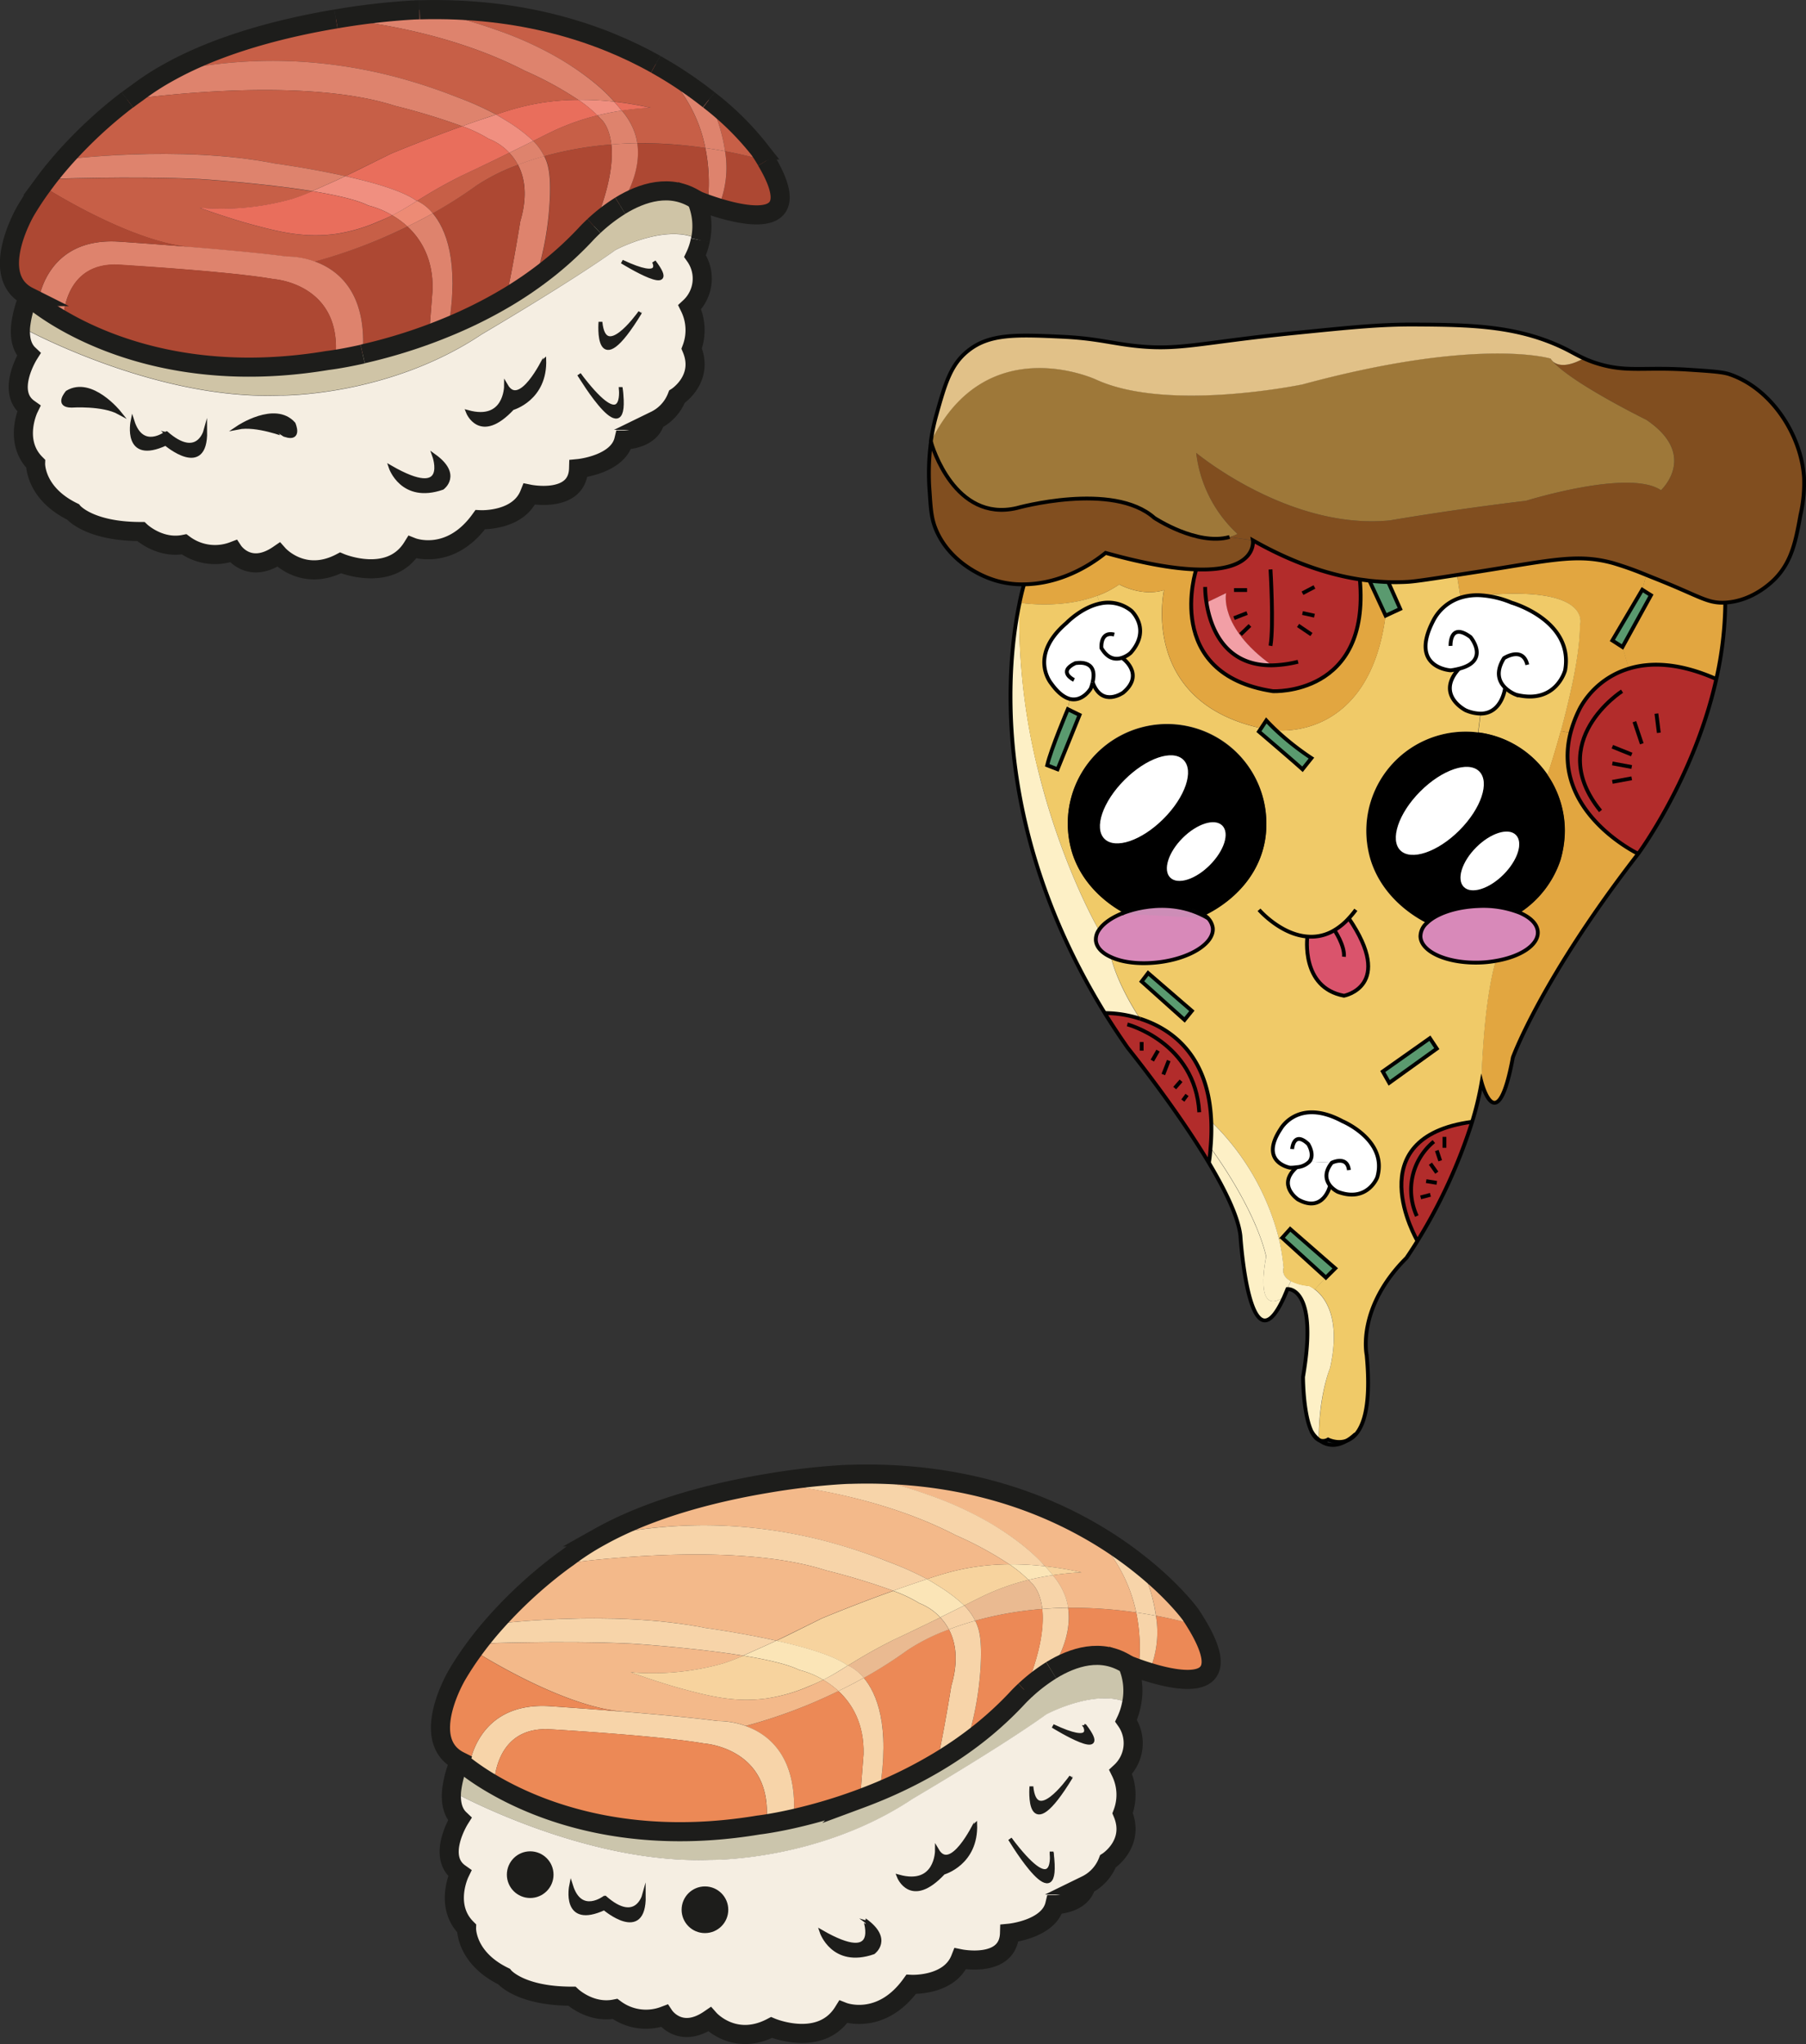 <svg id="Livello_1" data-name="Livello 1" xmlns="http://www.w3.org/2000/svg" viewBox="0 0 472.93 535.18"><rect x="0" y="0" width="472.93" height="535.18" fill="#333333" stroke="none"/><defs><style>.cls-1{fill:#ad4833;}.cls-2{fill:#c75f47;}.cls-3{fill:#de836d;}.cls-4{fill:#cfc4a6;}.cls-5{fill:#f5eee2;}.cls-6{fill:#1d1d1b;}.cls-7{fill:#e96e5c;}.cls-8{fill:#f08f80;}.cls-9{fill:#ed8b75;}.cls-10,.cls-11,.cls-31{fill:none;}.cls-10,.cls-11{stroke:#1d1d1b;}.cls-10,.cls-11,.cls-31,.cls-32{stroke-miterlimit:10;}.cls-10{stroke-width:5px;}.cls-12{fill:#ec8956;}.cls-13{fill:#f3b98a;}.cls-14{fill:#f7d4a9;}.cls-15{fill:#cbc5ac;}.cls-16{fill:#f7d39e;}.cls-17{fill:#fbe5b7;}.cls-18{fill:#eaba91;}.cls-19{fill:#814e1f;}.cls-20{fill:#e2a640;}.cls-21{fill:#b22c2b;}.cls-22{fill:#9e7839;}.cls-23{fill:#5a9a6f;}.cls-24{fill:#e1c188;}.cls-25{fill:#f0ca68;}.cls-26{fill:#fff;}.cls-27{fill:#d889b9;}.cls-28{fill:#da546c;}.cls-29{fill:#fdf0c6;}.cls-30{fill:#f29fa6;}.cls-31,.cls-32{stroke:#000101;}.cls-32{fill:#cd8db7;}</style></defs><path class="cls-1" d="M242,111.58c10.42,17.46-4,15-12.66,12.3a26,26,0,0,0,1.84-14.79c3.47.65,7.08,1.47,10.81,2.49Z" transform="translate(-41.3 -69.5)"/><path class="cls-2" d="M240.2,108.76c.66,1,1.26,1.94,1.78,2.82-3.73-1-7.34-1.84-10.81-2.49a44.29,44.29,0,0,0-4.25-13.44A75.08,75.08,0,0,1,240.2,108.76Z" transform="translate(-41.3 -69.5)"/><path class="cls-3" d="M231.17,109.09a26,26,0,0,1-1.84,14.79c-1-.31-2-.63-2.76-.91a45.69,45.69,0,0,0-.56-14.72C227.7,108.48,229.42,108.77,231.17,109.09Z" transform="translate(-41.3 -69.5)"/><path class="cls-3" d="M226.92,95.65a44.29,44.29,0,0,1,4.25,13.44c-1.75-.32-3.47-.61-5.16-.84a38,38,0,0,0-13-21.92,103.85,103.85,0,0,1,13.9,9.3A0,0,0,0,0,226.92,95.65Z" transform="translate(-41.3 -69.5)"/><path class="cls-1" d="M226,108.25a45.69,45.69,0,0,1,.56,14.72c-1.73-.61-2.85-1.08-2.85-1.08-6.86-4.48-14.32-2-20,1.47,1.43-2.19,5.52-9,4.44-16.33A113.13,113.13,0,0,1,226,108.25Z" transform="translate(-41.3 -69.5)"/><path class="cls-4" d="M223.72,121.89a17.07,17.07,0,0,1,1,10.52h0c-8.38-4.88-22.2,2.51-22.2,2.51C190.91,143.24,167.44,157,167.44,157c-24.65,16.46-52.87,16-52.87,16-33.26,1.28-67.87-18-67.87-18h0a26.9,26.9,0,0,1,2.13-7.89s.81.75,2.42,2a67.87,67.87,0,0,0,6.6,4.31c11.88,6.85,35.33,16.14,69.28,10.48,0,0,.7-.08,2-.28,1.58-.25,4-.69,7.18-1.39h0a137.46,137.46,0,0,0,17.4-5.17c1.65-.61,3.35-1.28,5.08-2a118.56,118.56,0,0,0,15.06-7.57c2.61-1.55,5.21-3.25,7.76-5.11a90.89,90.89,0,0,0,13-11.44s.81-.91,2.21-2.22h0a44,44,0,0,1,6.9-5.31,0,0,0,0,1,0,0C209.4,119.88,216.86,117.41,223.72,121.89Z" transform="translate(-41.3 -69.5)"/><path class="cls-5" d="M173.81,170.46c0,.33-.09,9.65-10,6.92,0,0,3.17,8.13,11.69-1,0,0,8.72-2.4,8.33-12.79C183.81,163.6,177.49,176.78,173.81,170.46ZM204.17,138c.63.39,15.74,9.69,8.37,0C212.54,138,215.35,143.26,204.17,138Zm4.76,13.31c-.77,1.07-9.39,12.94-10.39,2.53C198.54,153.8,197.09,170.72,208.93,151.27Zm-16,16.24c.56.93,13.21,21.81,10.93,3.76C204,173.44,204.21,182.45,192.94,167.51Zm30.38-30.94a10.22,10.22,0,0,1-1.4,13.4,13.61,13.61,0,0,1,.51,10.82c3.35,8-3.86,12.62-3.86,12.62a11.46,11.46,0,0,1-5.67,6.18c-1.29,5.15-8.24,5.15-8.24,5.15-1.55,6.44-11.85,7.47-11.85,7.47-.26,9.28-12.88,6.7-12.88,6.7-2.83,7.21-12.88,6.7-12.88,6.7-8,11.07-17.77,7.21-17.77,7.21-5.93,9.53-18.81,4.09-18.81,4.09-9.79,5.11-16.23-2.14-16.23-2.14-7.72,5.29-11.84-.92-11.84-.92a13.53,13.53,0,0,1-12.88-1.8c-6.44,1.29-11.34-3.35-11.34-3.35-13.65,0-17.77-5.15-17.77-5.15-10-4.9-9.79-12.62-9.79-12.62-5.92-5.93-1.8-14.43-1.8-14.43-6.18-4.38,0-14.17,0-14.17-2-1.84-2.35-4.62-2.13-7.3h0s34.61,19.28,67.87,18c0,0,28.22.46,52.87-16,0,0,23.47-13.79,35.05-22.11,0,0,13.82-7.39,22.2-2.51A17.64,17.64,0,0,1,223.32,136.57Zm-66.16,60.67s4.74-3.42-2.16-8.39c0,0,4.32,12.06-11.42,3C143.58,191.85,146.59,200.91,157.16,197.24Zm-41.09-13.8c4,1.26,2.12-3,2.12-3-4.89-5.49-14.56,1-14.56,1C108.48,180.48,116.07,183.44,116.07,183.44Zm-31.36,2.23s10.5,9,10.36-3.22c0,0-2.1,7.56-10.22.42,0,0-6.31,4.9-8.83-3.08C76,179.79,73.78,190.71,84.71,185.67Zm-24.66-9.95s8.13-.56,12.47,1.82c0,0-7.28-9.1-13.59-5.32C58.93,172.22,55.85,175.72,60.05,175.72Z" transform="translate(-41.3 -69.5)"/><path class="cls-6" d="M212.54,138c7.37,9.7-7.74.4-8.37,0C215.35,143.26,212.54,138,212.54,138Z" transform="translate(-41.3 -69.5)"/><path class="cls-2" d="M213,86.33a38,38,0,0,1,13,21.92A113.13,113.13,0,0,0,208.18,107a15.54,15.54,0,0,0-.64-2.7,17.84,17.84,0,0,0-3.41-5.86c2.34-.35,4.86-.61,7.57-.75a94.08,94.08,0,0,0-9.6-1.6l-.43-.48c-.95-1.07-4.83-5.31-13.14-10.32a91.82,91.82,0,0,0-17.38-8,116.27,116.27,0,0,0-20-5.22c26.89-.81,47.33,6.16,61.8,14.24Z" transform="translate(-41.3 -69.5)"/><path class="cls-3" d="M208.18,107c1.08,7.33-3,14.14-4.44,16.33a0,0,0,0,0,0,0,44,44,0,0,0-6.9,5.31c4.3-10.27,5-17,4.55-21.35Q204.64,107.07,208.18,107Z" transform="translate(-41.3 -69.5)"/><path class="cls-3" d="M207.54,104.33a15.54,15.54,0,0,1,.64,2.7q-3.54,0-6.8.3c-.58-5.18-2.9-6.86-2.9-6.86-.22-.25-.46-.51-.71-.75,1.95-.48,4.07-.91,6.36-1.25A17.84,17.84,0,0,1,207.54,104.33Z" transform="translate(-41.3 -69.5)"/><path class="cls-7" d="M211.7,97.72c-2.71.14-5.23.4-7.57.75-.61-.75-1.29-1.52-2-2.35A94.08,94.08,0,0,1,211.7,97.72Z" transform="translate(-41.3 -69.5)"/><path class="cls-6" d="M203.87,171.27c2.28,18-10.37-2.83-10.93-3.76C204.21,182.45,204,173.44,203.87,171.27Z" transform="translate(-41.3 -69.5)"/><path class="cls-8" d="M202.1,96.12c.74.83,1.42,1.6,2,2.35-2.29.34-4.41.77-6.36,1.25a32.82,32.82,0,0,0-5-4.08A74.66,74.66,0,0,1,202.1,96.12Z" transform="translate(-41.3 -69.5)"/><path class="cls-3" d="M201.67,95.64l.43.48a74.66,74.66,0,0,0-9.36-.48A91.69,91.69,0,0,0,178.68,88C156,76.26,129.89,74.5,129.28,74.46a183.82,183.82,0,0,1,19.22-2.28c.9-.05,1.78-.08,2.66-.11h0a116.27,116.27,0,0,1,20,5.22,91.82,91.82,0,0,1,17.38,8C196.84,90.33,200.72,94.57,201.67,95.64Z" transform="translate(-41.3 -69.5)"/><path class="cls-1" d="M201.38,107.33c.48,4.32-.25,11.08-4.55,21.35h0c-1.4,1.31-2.21,2.22-2.21,2.22a90.89,90.89,0,0,1-13,11.44,81.3,81.3,0,0,0,3.69-20.49c.33-6.84-.45-9.39-1.32-11.2,0-.08-.08-.17-.13-.25A91.53,91.53,0,0,1,201.38,107.33Z" transform="translate(-41.3 -69.5)"/><path class="cls-6" d="M198.54,153.8c1,10.41,9.62-1.46,10.39-2.53C197.09,170.72,198.54,153.8,198.54,153.8Z" transform="translate(-41.3 -69.5)"/><path class="cls-2" d="M198.48,100.47s2.32,1.68,2.9,6.86a91.53,91.53,0,0,0-17.57,3.08,14.85,14.85,0,0,0-2.87-4c3.3-1.66,4.83-2.45,6.7-3.27a62.16,62.16,0,0,1,10.13-3.42C198,100,198.26,100.22,198.48,100.47Z" transform="translate(-41.3 -69.5)"/><path class="cls-7" d="M197.77,99.72a62.16,62.16,0,0,0-10.13,3.42c-1.87.82-3.4,1.61-6.7,3.27a41.14,41.14,0,0,0-7.13-5.35c-.9-.58-1.76-1.09-2.61-1.57,2-.67,4-1.3,5.75-1.77a61.27,61.27,0,0,1,15.79-2.08A32.82,32.82,0,0,1,197.77,99.72Z" transform="translate(-41.3 -69.5)"/><path class="cls-2" d="M178.68,88a91.69,91.69,0,0,1,14.06,7.64A61.27,61.27,0,0,0,177,97.72c-1.73.47-3.73,1.1-5.75,1.77A81,81,0,0,0,161.14,95a143,143,0,0,0-13.6-4.63,128,128,0,0,0-28.8-4.79,125.66,125.66,0,0,0-33.29,2.85c13.85-7.7,30.93-11.81,43.82-14h0C129.89,74.5,156,76.26,178.68,88Z" transform="translate(-41.3 -69.5)"/><path class="cls-3" d="M183.94,110.66c.87,1.81,1.65,4.36,1.32,11.2a81.3,81.3,0,0,1-3.69,20.49c-2.55,1.86-5.15,3.56-7.76,5.11,1.62-6.76,3.73-20,3.73-20,2-6.73,1.14-11.51-.61-14.83,2-.77,4.32-1.55,6.88-2.26C183.86,110.49,183.9,110.58,183.94,110.66Z" transform="translate(-41.3 -69.5)"/><path class="cls-6" d="M183.81,163.6c.39,10.39-8.33,12.79-8.33,12.79-8.52,9.12-11.69,1-11.69,1,9.93,2.73,10-6.59,10-6.92C177.49,176.78,183.81,163.6,183.81,163.6Z" transform="translate(-41.3 -69.5)"/><path class="cls-3" d="M180.94,106.41a14.85,14.85,0,0,1,2.87,4c-2.56.71-4.86,1.49-6.88,2.26a14.46,14.46,0,0,0-2.26-3.16C177.34,108.21,179.35,107.2,180.94,106.41Z" transform="translate(-41.3 -69.5)"/><path class="cls-8" d="M173.81,101.06a41.14,41.14,0,0,1,7.13,5.35c-1.59.79-3.6,1.8-6.27,3.1a14.71,14.71,0,0,0-5.44-3.69,36.91,36.91,0,0,0-6.91-3.27c1.39-.5,2.8-1,4.23-1.49s3.07-1,4.65-1.57C172.05,100,172.91,100.48,173.81,101.06Z" transform="translate(-41.3 -69.5)"/><path class="cls-1" d="M176.93,112.67c1.75,3.32,2.58,8.1.61,14.83,0,0-2.11,13.2-3.73,20A118.56,118.56,0,0,1,158.75,155c2.9-17.2-.75-25.66-4.13-29.67A115.16,115.16,0,0,0,166,118.12,51.25,51.25,0,0,1,176.93,112.67Z" transform="translate(-41.3 -69.5)"/><path class="cls-2" d="M174.67,109.51a14.46,14.46,0,0,1,2.26,3.16,51.25,51.25,0,0,0-10.9,5.45,115.16,115.16,0,0,1-11.41,7.24,11.65,11.65,0,0,0-4.1-3.27c2.63-1.64,5.77-3.58,10.69-6.09,1.86-1,.77-.35,7.83-3.75C171.2,111.21,173.06,110.3,174.67,109.51Z" transform="translate(-41.3 -69.5)"/><path class="cls-7" d="M174.67,109.51c-1.61.79-3.47,1.7-5.63,2.74-7.06,3.4-6,2.8-7.83,3.75-4.92,2.51-8.06,4.45-10.69,6.09l-.26-.1c-3.59-2.55-11.17-4.73-18.54-6.37l.48-.23c2.15-1,5.47-2.67,11.38-5.6,0,0,8.59-3.61,18.74-7.24a36.91,36.91,0,0,1,6.91,3.27A14.71,14.71,0,0,1,174.67,109.51Z" transform="translate(-41.3 -69.5)"/><path class="cls-3" d="M161.14,95a81,81,0,0,1,10.06,4.49c-1.58.52-3.17,1.06-4.65,1.57s-2.84,1-4.23,1.49a175.36,175.36,0,0,0-17.61-5.35C119.24,89,75.44,95.52,74.65,95.64c1.57-1.19,2.5-1.82,2.5-1.82a67.17,67.17,0,0,1,8.3-5.39,125.66,125.66,0,0,1,33.29-2.85,128,128,0,0,1,28.8,4.79A143,143,0,0,1,161.14,95Z" transform="translate(-41.3 -69.5)"/><path class="cls-3" d="M154.62,125.36c3.38,4,7,12.47,4.13,29.67-1.73.72-3.43,1.39-5.08,2l.9-11.66c.19-8-3-13.23-6.58-16.57C150.15,127.76,152.37,126.61,154.62,125.36Z" transform="translate(-41.3 -69.5)"/><path class="cls-6" d="M155,188.85c6.9,5,2.16,8.39,2.16,8.39-10.57,3.67-13.58-5.39-13.58-5.39C159.32,200.91,155,188.85,155,188.85Z" transform="translate(-41.3 -69.5)"/><path class="cls-2" d="M144.71,97.2a175.36,175.36,0,0,1,17.61,5.35c-10.15,3.63-18.74,7.24-18.74,7.24-5.91,2.93-9.23,4.56-11.38,5.6l-.48.23c-9.44-2.11-18.55-3.33-18.55-3.33-25-5-55.33-1-55.33-1a117.71,117.71,0,0,1,16.8-15.65h0C75.44,95.52,119.24,89,144.71,97.2Z" transform="translate(-41.3 -69.5)"/><path class="cls-1" d="M148,128.8c3.62,3.34,6.77,8.56,6.58,16.57l-.9,11.66a137.46,137.46,0,0,1-17.4,5.17c1.19-16.07-6.42-22-12.57-24.25A134.66,134.66,0,0,0,148,128.8Z" transform="translate(-41.3 -69.5)"/><path class="cls-9" d="M150.52,122.09a11.65,11.65,0,0,1,4.1,3.27c-2.25,1.25-4.47,2.4-6.63,3.44a23.2,23.2,0,0,0-4-2.93C146.35,124.7,148.24,123.51,150.52,122.09Z" transform="translate(-41.3 -69.5)"/><path class="cls-8" d="M150.26,122l.26.1c-2.28,1.42-4.17,2.61-6.5,3.78a23.35,23.35,0,0,0-6.27-2.59c-3-1.5-8.54-2.75-14.68-3.75l4.74-2.1c1.14-.51,2.07-.93,3.91-1.81C139.09,117.26,146.67,119.44,150.26,122Z" transform="translate(-41.3 -69.5)"/><path class="cls-2" d="M144,125.87a23.2,23.2,0,0,1,4,2.93A134.66,134.66,0,0,1,123.7,138a21.28,21.28,0,0,0-7.29-1.3c-6.85-.91-16.87-1.81-25.61-2.52h-.11c-16.13-1.65-38.32-16-38.32-16q.65-.89,1.29-1.74s21.88-.86,40.16,0c0,0,16.05,1,29.25,3.15a50.28,50.28,0,0,1-5.23,2,67.84,67.84,0,0,1-24.29,2.32s1.92.7,4.6,1.6,6.13,2,9.19,2.82c6.57,1.76,13.5,3.61,21.93,2.44a43.35,43.35,0,0,0,11.06-3.22C141.72,127,142.92,126.42,144,125.87Z" transform="translate(-41.3 -69.5)"/><path class="cls-7" d="M144,125.87c-1.1.55-2.3,1.1-3.69,1.65a43.35,43.35,0,0,1-11.06,3.22c-8.43,1.17-15.36-.68-21.93-2.44-3.06-.82-6.51-1.92-9.19-2.82s-4.6-1.6-4.6-1.6a67.84,67.84,0,0,0,24.29-2.32,50.28,50.28,0,0,0,5.23-2c6.14,1,11.67,2.25,14.68,3.75A23.35,23.35,0,0,1,144,125.87Z" transform="translate(-41.3 -69.5)"/><path class="cls-3" d="M90.8,134.13c8.74.71,18.76,1.61,25.61,2.52a21.28,21.28,0,0,1,7.29,1.3c6.15,2.21,13.76,8.18,12.57,24.25h0c-3.13.7-5.6,1.14-7.18,1.39,2.12-19.84-16.13-21-16.13-21-11.86-2.09-40.44-3.74-40.44-3.74C57.74,138,57.84,153.4,57.84,153.4a67.87,67.87,0,0,1-6.6-4.31s1.54-17.61,21.28-16.32c0,0,8.25.55,18.17,1.35Z" transform="translate(-41.3 -69.5)"/><path class="cls-3" d="M113.17,112.29s9.11,1.22,18.55,3.33c-1.84.88-2.77,1.3-3.91,1.81l-4.74,2.1c-13.2-2.14-29.25-3.15-29.25-3.15-18.28-.86-40.16,0-40.16,0,1.36-1.78,2.77-3.48,4.18-5.09C57.84,111.29,88.16,107.33,113.17,112.29Z" transform="translate(-41.3 -69.5)"/><path class="cls-1" d="M113,142.55s18.25,1.21,16.13,21c-1.27.2-2,.28-2,.28-33.95,5.66-57.4-3.63-69.28-10.48,0,0-.1-15.45,14.68-14.59C72.52,138.81,101.1,140.46,113,142.55Z" transform="translate(-41.3 -69.5)"/><path class="cls-6" d="M118.19,180.43s1.89,4.27-2.12,3c0,0-7.59-3-12.44-2C103.63,181.45,113.3,174.94,118.19,180.43Z" transform="translate(-41.3 -69.5)"/><path class="cls-6" d="M95.07,182.45c.14,12.18-10.36,3.22-10.36,3.22-10.93,5-8.69-5.88-8.69-5.88,2.52,8,8.83,3.08,8.83,3.08C93,190,95.07,182.45,95.07,182.45Z" transform="translate(-41.3 -69.5)"/><path class="cls-1" d="M90.69,134.12c-9.92-.8-18.17-1.35-18.17-1.35-19.74-1.29-21.28,16.32-21.28,16.32-1.61-1.2-2.42-2-2.42-2C38,141.73,48,124.73,48,124.73a77.56,77.56,0,0,1,4.33-6.61S74.56,132.47,90.69,134.12Z" transform="translate(-41.3 -69.5)"/><path class="cls-6" d="M72.52,177.54c-4.34-2.38-12.47-1.82-12.47-1.82-4.2,0-1.12-3.5-1.12-3.5C65.24,168.44,72.52,177.54,72.52,177.54Z" transform="translate(-41.3 -69.5)"/><path class="cls-10" d="M74.64,95.64a117.71,117.71,0,0,0-16.8,15.65c-1.41,1.61-2.82,3.31-4.18,5.09q-.64.86-1.29,1.74A77.56,77.56,0,0,0,48,124.73s-10,17,.78,22.41A26.9,26.9,0,0,0,46.69,155c-.22,2.68.18,5.46,2.13,7.3,0,0-6.18,9.79,0,14.17,0,0-4.12,8.5,1.8,14.43,0,0-.26,7.72,9.79,12.62,0,0,4.12,5.15,17.77,5.15,0,0,4.9,4.64,11.34,3.35a13.53,13.53,0,0,0,12.88,1.8s4.12,6.21,11.84.92c0,0,6.44,7.25,16.23,2.14,0,0,12.88,5.44,18.81-4.09,0,0,9.78,3.86,17.77-7.21,0,0,10,.51,12.88-6.7,0,0,12.62,2.58,12.88-6.7,0,0,10.3-1,11.85-7.47,0,0,7,0,8.24-5.15a11.46,11.46,0,0,0,5.67-6.18s7.21-4.64,3.86-12.62a13.61,13.61,0,0,0-.51-10.82,10.22,10.22,0,0,0,1.4-13.4,17.64,17.64,0,0,0,1.37-4.16" transform="translate(-41.3 -69.5)"/><path class="cls-10" d="M129.27,74.46c-12.89,2.16-30,6.27-43.82,14a67.17,67.17,0,0,0-8.3,5.39s-.93.63-2.5,1.82" transform="translate(-41.3 -69.5)"/><path class="cls-10" d="M151.16,72.07c-.88,0-1.76.06-2.66.11a183.82,183.82,0,0,0-19.22,2.28" transform="translate(-41.3 -69.5)"/><path class="cls-10" d="M213,86.31c-14.47-8.08-34.91-15-61.8-14.24" transform="translate(-41.3 -69.5)"/><path class="cls-10" d="M226.91,95.63a103.85,103.85,0,0,0-13.9-9.3" transform="translate(-41.3 -69.5)"/><path class="cls-10" d="M242,111.58c-.52-.88-1.12-1.83-1.78-2.82a75.08,75.08,0,0,0-13.28-13.11" transform="translate(-41.3 -69.5)"/><path class="cls-10" d="M224.7,132.41a17.07,17.07,0,0,0-1-10.52s1.12.47,2.85,1.08c.8.28,1.74.6,2.76.91,8.62,2.65,23.08,5.16,12.66-12.3" transform="translate(-41.3 -69.5)"/><path class="cls-10" d="M136.27,162.21c-3.13.7-5.6,1.14-7.18,1.39-1.27.2-2,.28-2,.28-33.95,5.66-57.4-3.63-69.28-10.48a67.87,67.87,0,0,1-6.6-4.31c-1.61-1.2-2.42-2-2.42-2" transform="translate(-41.3 -69.5)"/><path class="cls-10" d="M196.82,128.69c-1.4,1.31-2.21,2.22-2.21,2.22a90.89,90.89,0,0,1-13,11.44c-2.55,1.86-5.15,3.56-7.76,5.11A118.56,118.56,0,0,1,158.75,155c-1.73.72-3.43,1.39-5.08,2a137.46,137.46,0,0,1-17.4,5.17" transform="translate(-41.3 -69.5)"/><path class="cls-10" d="M203.73,123.37a44,44,0,0,0-6.9,5.31" transform="translate(-41.3 -69.5)"/><path class="cls-10" d="M223.72,121.89c-6.86-4.48-14.32-2-20,1.47" transform="translate(-41.3 -69.5)"/><path class="cls-11" d="M72.52,177.54s-7.28-9.1-13.59-5.32c0,0-3.08,3.5,1.12,3.5C60.05,175.72,68.18,175.16,72.52,177.54Z" transform="translate(-41.3 -69.5)"/><path class="cls-11" d="M103.63,181.45s9.67-6.51,14.56-1c0,0,1.89,4.27-2.12,3C116.07,183.44,108.48,180.48,103.63,181.45Z" transform="translate(-41.3 -69.5)"/><path class="cls-11" d="M76,179.79s-2.24,10.92,8.69,5.88c0,0,10.5,9,10.36-3.22,0,0-2.1,7.56-10.22.42C84.85,182.87,78.54,187.77,76,179.79Z" transform="translate(-41.3 -69.5)"/><path class="cls-11" d="M143.58,191.85s3,9.06,13.58,5.39c0,0,4.74-3.42-2.16-8.39C155,188.85,159.32,200.91,143.58,191.85Z" transform="translate(-41.3 -69.5)"/><line class="cls-10" x1="94.97" y1="92.69" x2="94.97" y2="92.7"/><line class="cls-11" x1="132.51" y1="100.95" x2="132.51" y2="100.94"/><path class="cls-11" d="M173.81,170.46c0,.33-.09,9.65-10,6.92,0,0,3.17,8.13,11.69-1,0,0,8.72-2.4,8.33-12.79C183.81,163.6,177.49,176.78,173.81,170.46Z" transform="translate(-41.3 -69.5)"/><path class="cls-11" d="M203.82,170.84c0,.15,0,.29.05.43.17,2.17.34,11.18-10.93-3.76l0,0" transform="translate(-41.3 -69.5)"/><path class="cls-11" d="M192.94,167.51c.56.93,13.21,21.81,10.93,3.76" transform="translate(-41.3 -69.5)"/><path class="cls-11" d="M208.93,151.27s0,0,0,0l0-.06" transform="translate(-41.3 -69.5)"/><path class="cls-11" d="M198.54,153.8s-1.45,16.92,10.39-2.53C208.16,152.34,199.54,164.21,198.54,153.8Z" transform="translate(-41.3 -69.5)"/><path class="cls-11" d="M204.17,138c.63.39,15.74,9.69,8.37,0C212.54,138,215.35,143.26,204.17,138Z" transform="translate(-41.3 -69.5)"/><path class="cls-11" d="M204.15,138h0" transform="translate(-41.3 -69.5)"/><line class="cls-10" x1="183.39" y1="62.9" x2="183.4" y2="62.9"/><path class="cls-10" d="M74.64,95.64h0" transform="translate(-41.3 -69.5)"/><line class="cls-10" x1="155.53" y1="59.17" x2="155.52" y2="59.18"/><path class="cls-10" d="M129.27,74.46h0" transform="translate(-41.3 -69.5)"/><path class="cls-10" d="M203.74,123.36a0,0,0,0,0,0,0" transform="translate(-41.3 -69.5)"/><path class="cls-10" d="M151.16,72.07h0" transform="translate(-41.3 -69.5)"/><path class="cls-10" d="M213,86.31l0,0" transform="translate(-41.3 -69.5)"/><path class="cls-10" d="M226.91,95.63a0,0,0,0,0,0,0" transform="translate(-41.3 -69.5)"/><line class="cls-10" x1="200.68" y1="42.07" x2="200.69" y2="42.07"/><path class="cls-12" d="M354.85,495c10.41,17.46-4.06,15-12.67,12.3A26,26,0,0,0,344,492.54C347.5,493.19,351.11,494,354.85,495Z" transform="translate(-41.3 -69.5)"/><path class="cls-13" d="M353.06,492.2c.67,1,1.26,1.94,1.79,2.83-3.74-1-7.35-1.84-10.83-2.49a44.14,44.14,0,0,0-4.25-13.46C348.75,486.22,353.06,492.2,353.06,492.2Z" transform="translate(-41.3 -69.5)"/><path class="cls-14" d="M344,492.54a26,26,0,0,1-1.84,14.79c-1-.31-1.95-.62-2.75-.91a45.41,45.41,0,0,0-.58-14.73Q341.39,492.05,344,492.54Z" transform="translate(-41.3 -69.5)"/><path class="cls-14" d="M339.77,479.08A44.14,44.14,0,0,1,344,492.54q-2.64-.5-5.17-.85h0c-3.1-14.78-13-21.93-13-21.93A102.08,102.08,0,0,1,339.77,479.08Z" transform="translate(-41.3 -69.5)"/><path class="cls-12" d="M338.85,491.69a45.41,45.41,0,0,1,.58,14.73c-1.74-.61-2.86-1.08-2.86-1.08-6.86-4.49-14.32-2-20,1.47,1.43-2.2,5.52-9,4.44-16.34a115.37,115.37,0,0,1,17.82,1.21Z" transform="translate(-41.3 -69.5)"/><path class="cls-15" d="M336.57,505.34a17.12,17.12,0,0,1,1,10.51c-8.39-4.89-22.22,2.52-22.22,2.52-11.58,8.32-35,22.11-35,22.11-24.66,16.46-52.87,16-52.87,16-33.27,1.28-67.88-18-67.88-18a27.05,27.05,0,0,1,2.12-7.89s.81.75,2.42,1.95a65.8,65.8,0,0,0,6.61,4.31C182.59,543.7,206,553,240,547.33c0,0,.7-.08,2-.28,1.58-.25,4.05-.68,7.17-1.39a137.73,137.73,0,0,0,17.4-5.18q2.49-.91,5.08-2a120.58,120.58,0,0,0,15.06-7.57c2.6-1.55,5.2-3.25,7.76-5.11a91.58,91.58,0,0,0,13.05-11.45s.81-.91,2.21-2.22h0a44.33,44.33,0,0,1,6.89-5.3h0C322.25,503.33,329.71,500.85,336.57,505.34Z" transform="translate(-41.3 -69.5)"/><path class="cls-5" d="M286.66,553.9c0,.33-.09,9.65-10,6.93,0,0,3.18,8.13,11.7-1,0,0,8.72-2.4,8.32-12.79C296.66,547.05,290.34,560.23,286.66,553.9Zm35.12-19.19c-.77,1.08-9.38,12.95-10.39,2.54C311.39,537.25,309.94,554.17,321.78,534.71ZM317,521.4c.63.39,15.75,9.69,8.38,0C325.4,521.39,328.2,526.7,317,521.4Zm-.31,33.14c.16,1.76.71,11.83-10.91-3.59C306.36,551.89,319.08,572.9,316.71,554.54ZM336.18,520a10.23,10.23,0,0,1-1.41,13.4,13.59,13.59,0,0,1,.51,10.81c3.35,8-3.86,12.63-3.86,12.63a11.47,11.47,0,0,1-5.67,6.18c-1.28,5.15-8.24,5.15-8.24,5.15-1.54,6.44-11.85,7.47-11.85,7.47-.26,9.27-12.88,6.7-12.88,6.7-2.83,7.21-12.88,6.69-12.88,6.69-8,11.08-17.77,7.22-17.77,7.22-5.92,9.53-18.8,4.08-18.8,4.08-9.79,5.12-16.23-2.14-16.23-2.14-7.73,5.3-11.85-.91-11.85-.91a13.53,13.53,0,0,1-12.88-1.81c-6.44,1.29-11.33-3.34-11.33-3.34-13.66,0-17.78-5.16-17.78-5.16-10-4.89-9.79-12.62-9.79-12.62-5.92-5.92-1.8-14.42-1.8-14.42-6.18-4.38,0-14.17,0-14.17-1.95-1.85-2.34-4.63-2.12-7.31,0,0,34.61,19.29,67.88,18,0,0,28.21.46,52.87-16,0,0,23.46-13.79,35-22.11,0,0,13.83-7.41,22.22-2.52A17.89,17.89,0,0,1,336.18,520ZM270,580.69s4.75-3.42-2.15-8.4c0,0,4.31,12.06-11.43,3C256.43,575.3,259.45,584.35,270,580.69Zm-38.5-11.17a5.61,5.61,0,1,0-5.61,5.61A5.61,5.61,0,0,0,231.51,569.52Zm-32-.4s10.5,9,10.36-3.23c0,0-2.1,7.57-10.22.42,0,0-6.31,4.91-8.83-3.08C190.85,563.23,188.61,574.16,199.54,569.12Zm-13.79-8.79a5.61,5.61,0,1,0-5.61,5.61A5.61,5.61,0,0,0,185.75,560.33Z" transform="translate(-41.3 -69.5)"/><path class="cls-6" d="M325.4,521.39c7.37,9.7-7.75.4-8.38,0C328.2,526.7,325.4,521.39,325.4,521.39Z" transform="translate(-41.3 -69.5)"/><path class="cls-13" d="M325.82,469.75s9.93,7.15,13,21.93A115.37,115.37,0,0,0,321,490.47a15.66,15.66,0,0,0-.64-2.69,17.89,17.89,0,0,0-3.4-5.86c2.34-.35,4.85-.61,7.56-.75a91.07,91.07,0,0,0-9.59-1.59l-.43-.49c-1-1.07-4.83-5.32-13.14-10.32a92,92,0,0,0-17.39-8,116.52,116.52,0,0,0-20-5.21h0C290.91,454.69,311.35,461.66,325.82,469.75Z" transform="translate(-41.3 -69.5)"/><path class="cls-14" d="M321,490.47c1.08,7.34-3,14.14-4.44,16.34h0a44.33,44.33,0,0,0-6.89,5.3c4.31-10.27,5-17,4.55-21.35Q317.5,490.52,321,490.47Z" transform="translate(-41.3 -69.5)"/><path class="cls-14" d="M320.39,487.78a15.66,15.66,0,0,1,.64,2.69q-3.54,0-6.79.3c-.58-5.17-2.9-6.85-2.9-6.85-.23-.26-.47-.51-.72-.76,1.95-.48,4.07-.9,6.37-1.24A17.89,17.89,0,0,1,320.39,487.78Z" transform="translate(-41.3 -69.5)"/><path class="cls-16" d="M324.55,481.17c-2.71.14-5.22.4-7.56.75-.62-.75-1.29-1.51-2-2.34A91.07,91.07,0,0,1,324.55,481.17Z" transform="translate(-41.3 -69.5)"/><path class="cls-6" d="M316.71,554.54c2.37,18.36-10.35-2.65-10.91-3.59C317.42,566.37,316.87,556.3,316.71,554.54Z" transform="translate(-41.3 -69.5)"/><path class="cls-17" d="M315,479.58c.74.83,1.41,1.59,2,2.34-2.3.34-4.42.76-6.37,1.24a35.18,35.18,0,0,0-5-4.09A77,77,0,0,1,315,479.58Z" transform="translate(-41.3 -69.5)"/><path class="cls-14" d="M314.53,479.09l.43.49a77,77,0,0,0-9.36-.51,92.68,92.68,0,0,0-14.06-7.63c-22.92-11.88-49.42-13.53-49.42-13.53h0a184.15,184.15,0,0,1,19.24-2.28c.9-.05,1.78-.08,2.66-.11h0a116.52,116.52,0,0,1,20,5.21,92,92,0,0,1,17.39,8C309.7,473.77,313.57,478,314.53,479.09Z" transform="translate(-41.3 -69.5)"/><path class="cls-12" d="M314.24,490.77c.49,4.32-.24,11.08-4.55,21.35h0c-1.4,1.31-2.21,2.22-2.21,2.22a91.58,91.58,0,0,1-13.05,11.45,81.46,81.46,0,0,0,3.7-20.5c.33-6.84-.46-9.38-1.32-11.2l-.13-.26A92.08,92.08,0,0,1,314.24,490.77Z" transform="translate(-41.3 -69.5)"/><path class="cls-6" d="M311.39,537.25c1,10.41,9.62-1.46,10.39-2.54C309.94,554.17,311.39,537.25,311.39,537.25Z" transform="translate(-41.3 -69.5)"/><path class="cls-18" d="M311.34,483.92s2.32,1.68,2.9,6.85a92.08,92.08,0,0,0-17.57,3.07,15.34,15.34,0,0,0-2.87-4c3.3-1.65,4.83-2.44,6.69-3.26a61.14,61.14,0,0,1,10.13-3.43C310.87,483.41,311.11,483.66,311.34,483.92Z" transform="translate(-41.3 -69.5)"/><path class="cls-16" d="M310.62,483.16a61.14,61.14,0,0,0-10.13,3.43c-1.86.82-3.39,1.61-6.69,3.26a42.26,42.26,0,0,0-7.14-5.34c-.89-.58-1.75-1.1-2.6-1.57,2-.67,4-1.3,5.74-1.77a61.67,61.67,0,0,1,15.8-2.1A35.18,35.18,0,0,1,310.62,483.16Z" transform="translate(-41.3 -69.5)"/><path class="cls-13" d="M291.54,471.44a92.68,92.68,0,0,1,14.06,7.63,61.67,61.67,0,0,0-15.8,2.1c-1.73.47-3.72,1.1-5.74,1.77A80.34,80.34,0,0,0,274,478.45a137.16,137.16,0,0,0-13.59-4.63A126.93,126.93,0,0,0,231.59,469a125.59,125.59,0,0,0-33.28,2.84c13.84-7.7,30.92-11.81,43.81-14h0S268.62,459.56,291.54,471.44Z" transform="translate(-41.3 -69.5)"/><path class="cls-14" d="M296.8,494.1c.86,1.82,1.65,4.36,1.32,11.2a81.46,81.46,0,0,1-3.7,20.5c-2.56,1.86-5.16,3.56-7.76,5.11h0c1.63-6.75,3.74-19.95,3.74-19.95,2-6.73,1.13-11.52-.62-14.84,2-.77,4.32-1.55,6.89-2.27Z" transform="translate(-41.3 -69.5)"/><path class="cls-6" d="M296.66,547.05c.4,10.39-8.32,12.79-8.32,12.79-8.52,9.12-11.7,1-11.7,1,9.93,2.72,10-6.6,10-6.93C290.34,560.23,296.66,547.05,296.66,547.05Z" transform="translate(-41.3 -69.5)"/><path class="cls-14" d="M293.8,489.85a15.34,15.34,0,0,1,2.87,4c-2.57.72-4.87,1.5-6.89,2.27a14.06,14.06,0,0,0-2.26-3.15C290.19,491.65,292.2,490.65,293.8,489.85Z" transform="translate(-41.3 -69.5)"/><path class="cls-17" d="M286.66,484.51a42.26,42.26,0,0,1,7.14,5.34c-1.6.8-3.61,1.8-6.28,3.11a14.74,14.74,0,0,0-5.44-3.7,36.69,36.69,0,0,0-6.89-3.26c1.38-.5,2.8-1,4.22-1.49s3.07-1.05,4.65-1.57C284.91,483.41,285.77,483.93,286.66,484.51Z" transform="translate(-41.3 -69.5)"/><path class="cls-12" d="M289.78,496.11c1.75,3.32,2.59,8.11.62,14.84,0,0-2.11,13.2-3.74,19.95h0a120.58,120.58,0,0,1-15.06,7.57h0c2.9-17.21-.75-25.67-4.12-29.67a113.89,113.89,0,0,0,11.4-7.24A51.25,51.25,0,0,1,289.78,496.11Z" transform="translate(-41.3 -69.5)"/><path class="cls-18" d="M287.52,493a14.06,14.06,0,0,1,2.26,3.15,51.25,51.25,0,0,0-10.9,5.45,113.89,113.89,0,0,1-11.4,7.24,11.88,11.88,0,0,0-4.11-3.26c2.63-1.64,5.77-3.57,10.69-6.09,1.86-1,.78-.35,7.83-3.76Z" transform="translate(-41.3 -69.5)"/><path class="cls-16" d="M287.52,493l-5.63,2.73c-7.05,3.41-6,2.8-7.83,3.76-4.92,2.52-8.06,4.45-10.69,6.09l-.26-.1c-3.59-2.55-11.16-4.73-18.52-6.38l.46-.22c2.16-1,5.48-2.67,11.38-5.6,0,0,8.6-3.61,18.76-7.24a36.69,36.69,0,0,1,6.89,3.26A14.74,14.74,0,0,1,287.52,493Z" transform="translate(-41.3 -69.5)"/><path class="cls-14" d="M274,478.45a80.34,80.34,0,0,1,10.07,4.49c-1.58.52-3.17,1.06-4.65,1.57s-2.84,1-4.22,1.49a175.82,175.82,0,0,0-17.63-5.35c-25.7-8.32-70.06-1.56-70.06-1.56,1.58-1.2,2.51-1.83,2.51-1.83a67.17,67.17,0,0,1,8.3-5.39A125.59,125.59,0,0,1,231.59,469a126.93,126.93,0,0,1,28.81,4.79A137.16,137.16,0,0,1,274,478.45Z" transform="translate(-41.3 -69.5)"/><path class="cls-14" d="M267.48,508.8c3.37,4,7,12.46,4.12,29.67h0q-2.6,1.08-5.08,2l.91-11.66c.19-8-3-13.23-6.58-16.57C263,511.21,265.23,510.06,267.48,508.8Z" transform="translate(-41.3 -69.5)"/><path class="cls-6" d="M267.86,572.29c6.9,5,2.15,8.4,2.15,8.4-10.56,3.66-13.58-5.39-13.58-5.39C272.17,584.35,267.86,572.29,267.86,572.29Z" transform="translate(-41.3 -69.5)"/><path class="cls-13" d="M257.56,480.65A175.82,175.82,0,0,1,275.19,486c-10.16,3.63-18.76,7.24-18.76,7.24-5.9,2.93-9.22,4.56-11.38,5.6l-.46.22c-9.44-2.1-18.56-3.33-18.56-3.33-25-5-55.33-1-55.33-1a117.5,117.5,0,0,1,16.8-15.64S231.86,472.33,257.56,480.65Z" transform="translate(-41.3 -69.5)"/><path class="cls-12" d="M260.85,512.25c3.62,3.34,6.77,8.56,6.58,16.57l-.91,11.66a137.73,137.73,0,0,1-17.4,5.18h0c1.2-16.08-6.42-22-12.57-24.25h0A134,134,0,0,0,260.85,512.25Z" transform="translate(-41.3 -69.5)"/><path class="cls-14" d="M263.37,505.54a11.88,11.88,0,0,1,4.11,3.26c-2.25,1.26-4.47,2.41-6.63,3.45a23.2,23.2,0,0,0-4-2.93C259.21,508.16,261.09,507,263.37,505.54Z" transform="translate(-41.3 -69.5)"/><path class="cls-17" d="M263.11,505.44l.26.1c-2.28,1.42-4.16,2.62-6.49,3.78a23.35,23.35,0,0,0-6.27-2.59c-3-1.5-8.54-2.75-14.69-3.75,1.31-.57,2.85-1.26,4.74-2.11,1.15-.51,2.08-.93,3.93-1.81C252,500.71,259.52,502.89,263.11,505.44Z" transform="translate(-41.3 -69.5)"/><path class="cls-13" d="M256.88,509.32a23.2,23.2,0,0,1,4,2.93,134,134,0,0,1-24.3,9.14h0a21.28,21.28,0,0,0-7.29-1.3c-6.77-.9-16.65-1.79-25.33-2.5-15.94-1.43-38.11-15.65-38.7-16,.42-.59.85-1.16,1.28-1.73,0,0,21.88-.86,40.16,0,0,0,16.05,1,29.25,3.15a50.26,50.26,0,0,1-5.22,2,67.85,67.85,0,0,1-24.29,2.32s1.91.7,4.59,1.6,6.13,2,9.19,2.82c6.58,1.75,13.5,3.6,21.93,2.43A44,44,0,0,0,253.19,511C254.58,510.42,255.78,509.87,256.88,509.32Z" transform="translate(-41.3 -69.5)"/><path class="cls-16" d="M256.88,509.32c-1.1.55-2.3,1.1-3.69,1.65a44,44,0,0,1-11.07,3.21c-8.43,1.17-15.35-.68-21.93-2.43-3.06-.82-6.51-1.92-9.19-2.82s-4.59-1.6-4.59-1.6A67.85,67.85,0,0,0,230.7,505a50.26,50.26,0,0,0,5.22-2c6.15,1,11.67,2.25,14.69,3.75A23.35,23.35,0,0,1,256.88,509.32Z" transform="translate(-41.3 -69.5)"/><path class="cls-14" d="M236.55,521.4c6.15,2.2,13.77,8.17,12.57,24.25h0c-3.12.71-5.59,1.14-7.17,1.39C244.07,527.2,225.81,526,225.81,526c-11.86-2.08-40.44-3.73-40.44-3.73-14.78-.87-14.67,14.58-14.67,14.58a65.8,65.8,0,0,1-6.61-4.31s1.55-17.61,21.28-16.31c0,0,8.46.56,18.56,1.38,8.68.71,18.56,1.6,25.33,2.5A21.28,21.28,0,0,1,236.55,521.4Z" transform="translate(-41.3 -69.5)"/><path class="cls-14" d="M226,495.73s9.12,1.23,18.56,3.33c-1.85.88-2.78,1.3-3.93,1.81-1.89.85-3.43,1.54-4.74,2.11-13.2-2.14-29.25-3.15-29.25-3.15-18.28-.86-40.16,0-40.16,0q2.06-2.68,4.19-5.1S201,490.77,226,495.73Z" transform="translate(-41.3 -69.5)"/><path class="cls-12" d="M225.81,526s18.26,1.21,16.14,21.06c-1.27.2-2,.28-2,.28C206,553,182.59,543.7,170.7,536.84c0,0-.11-15.45,14.67-14.58C185.37,522.26,214,523.91,225.81,526Z" transform="translate(-41.3 -69.5)"/><circle class="cls-6" cx="184.6" cy="500.02" r="5.61"/><path class="cls-6" d="M209.9,565.89c.14,12.19-10.36,3.23-10.36,3.23-10.93,5-8.69-5.89-8.69-5.89,2.52,8,8.83,3.08,8.83,3.08C207.8,573.46,209.9,565.89,209.9,565.89Z" transform="translate(-41.3 -69.5)"/><path class="cls-12" d="M203.93,517.6c-10.1-.82-18.56-1.38-18.56-1.38-19.73-1.3-21.28,16.31-21.28,16.31-1.61-1.2-2.42-1.95-2.42-1.95-10.82-5.41-.77-22.41-.77-22.41a77.56,77.56,0,0,1,4.33-6.61C165.82,502,188,516.17,203.93,517.6Z" transform="translate(-41.3 -69.5)"/><circle class="cls-6" cx="138.84" cy="490.83" r="5.61"/><path class="cls-10" d="M161.67,530.58a27.05,27.05,0,0,0-2.12,7.89c-.22,2.68.17,5.46,2.12,7.31,0,0-6.18,9.79,0,14.17,0,0-4.12,8.5,1.8,14.42,0,0-.25,7.73,9.79,12.62,0,0,4.12,5.16,17.78,5.16,0,0,4.89,4.63,11.33,3.34a13.53,13.53,0,0,0,12.88,1.81s4.12,6.21,11.85.91c0,0,6.44,7.26,16.23,2.14,0,0,12.88,5.45,18.8-4.08,0,0,9.79,3.86,17.77-7.22,0,0,10.05.52,12.88-6.69,0,0,12.62,2.57,12.88-6.7,0,0,10.31-1,11.85-7.47,0,0,7,0,8.24-5.15a11.47,11.47,0,0,0,5.67-6.18s7.21-4.64,3.86-12.63a13.59,13.59,0,0,0-.51-10.81,10.23,10.23,0,0,0,1.41-13.4,17.89,17.89,0,0,0,1.38-4.17,17.12,17.12,0,0,0-1-10.51s1.12.47,2.86,1.08c.8.29,1.73.6,2.75.91,8.61,2.65,23.08,5.16,12.67-12.3-.53-.89-1.12-1.83-1.79-2.83,0,0-4.31-6-13.29-13.12a102.08,102.08,0,0,0-13.95-9.33c-14.47-8.09-34.91-15.06-61.8-14.24-.88,0-1.76.06-2.66.11a184.15,184.15,0,0,0-19.24,2.28c-12.89,2.16-30,6.27-43.81,14a67.17,67.17,0,0,0-8.3,5.39s-.93.63-2.51,1.83a117.5,117.5,0,0,0-16.8,15.64q-2.13,2.41-4.19,5.1c-.43.57-.86,1.14-1.28,1.73a77.56,77.56,0,0,0-4.33,6.61S150.85,525.17,161.67,530.58Z" transform="translate(-41.3 -69.5)"/><path class="cls-10" d="M309.68,512.13c-1.4,1.31-2.21,2.22-2.21,2.22a91.58,91.58,0,0,1-13.05,11.45c-2.56,1.86-5.16,3.56-7.76,5.11a120.58,120.58,0,0,1-15.06,7.57q-2.6,1.08-5.08,2a137.73,137.73,0,0,1-17.4,5.18c-3.12.71-5.59,1.14-7.17,1.39-1.27.2-2,.28-2,.28C206,553,182.59,543.7,170.7,536.84a65.8,65.8,0,0,1-6.61-4.31c-1.61-1.2-2.42-1.95-2.42-1.95" transform="translate(-41.3 -69.5)"/><path class="cls-10" d="M316.58,506.82a44.33,44.33,0,0,0-6.89,5.3" transform="translate(-41.3 -69.5)"/><path class="cls-10" d="M336.57,505.34c-6.86-4.49-14.32-2-20,1.47" transform="translate(-41.3 -69.5)"/><path class="cls-11" d="M190.85,563.23s-2.24,10.93,8.69,5.89c0,0,10.5,9,10.36-3.23,0,0-2.1,7.57-10.22.42C199.68,566.31,193.37,571.22,190.85,563.23Z" transform="translate(-41.3 -69.5)"/><path class="cls-11" d="M256.43,575.3s3,9.05,13.58,5.39c0,0,4.75-3.42-2.15-8.4C267.86,572.29,272.17,584.35,256.43,575.3Z" transform="translate(-41.3 -69.5)"/><line class="cls-11" x1="245.36" y1="484.4" x2="245.36" y2="484.39"/><path class="cls-11" d="M286.66,553.9c0,.33-.09,9.65-10,6.93,0,0,3.18,8.13,11.7-1,0,0,8.72-2.4,8.32-12.79C296.66,547.05,290.34,560.23,286.66,553.9Z" transform="translate(-41.3 -69.5)"/><path class="cls-11" d="M316.68,554.29l0,.25c.16,1.76.71,11.83-10.91-3.59l0,0" transform="translate(-41.3 -69.5)"/><path class="cls-11" d="M305.8,551c.56.94,13.28,21.95,10.91,3.59" transform="translate(-41.3 -69.5)"/><path class="cls-11" d="M321.78,534.71l0,0,0-.06" transform="translate(-41.3 -69.5)"/><path class="cls-11" d="M311.39,537.25s-1.45,16.92,10.39-2.54C321,535.79,312.4,547.66,311.39,537.25Z" transform="translate(-41.3 -69.5)"/><path class="cls-11" d="M317,521.4c.63.39,15.75,9.69,8.38,0C325.4,521.39,328.2,526.7,317,521.4Z" transform="translate(-41.3 -69.5)"/><path class="cls-11" d="M317,521.39h0" transform="translate(-41.3 -69.5)"/><line class="cls-10" x1="268.39" y1="442.62" x2="268.38" y2="442.63"/><path class="cls-10" d="M316.59,506.81h0" transform="translate(-41.3 -69.5)"/><circle class="cls-11" cx="138.84" cy="490.83" r="5.61"/><circle class="cls-11" cx="184.6" cy="500.02" r="5.61"/><path class="cls-19" d="M513.68,194.57a37.5,37.5,0,0,1-.93,9.73c-1.21,6.67-2.21,12-6.46,16.52-.79.84-5.88,6.06-13.27,6.46-4.77.25-6.65-1.71-18.71-6.46l-1.91-.77a87.87,87.87,0,0,0-8.75-3.12c-9.31-2.54-15.92-.79-35.27,2.25l-5.52.85c-7.23,1.13-11.15,1.71-12.94,1.81-1.58.09-3.27.13-5.08.07-1.56-.07-3.19-.17-4.92-.36l-2.52-.33c-7.85-1.21-17.25-4.11-28.06-10.25l-6.06-.85a12,12,0,0,0,2.08-.82,34.24,34.24,0,0,1-10.81-21.22s24.31,20.24,50.66,17.68c0,0,16.73-2.89,35.69-5.14,0,0,27-8.44,35.35-2.77,0,0,10-9.13-3.85-18.44,0,0-19.65-9.67-24.5-15.31.94.87,3.25,1.91,8.14-.77a26.55,26.55,0,0,0,3.61,1.37c7.6,2.34,12,.84,23.68,1.59,6,.39,9,.58,10.88,1.22C505.14,171.24,513,183.35,513.68,194.57Z" transform="translate(-41.3 -69.5)"/><path class="cls-20" d="M474.31,220.82c12.06,4.75,13.94,6.71,18.71,6.46a94.66,94.66,0,0,1-2.35,20c-9.9-4.36-17.38-4.38-22.86-2.69l-1.64-5.65,7.46-13.56-2.28-1.43,1-3.86Z" transform="translate(-41.3 -69.5)"/><path class="cls-21" d="M490.67,247.24c-5.82,26-20.46,45.74-20.46,45.74s-22.87-11-17.65-31.6a32,32,0,0,1,2.57-6.64,21.78,21.78,0,0,1,12.68-10.19C473.29,242.86,480.77,242.88,490.67,247.24Z" transform="translate(-41.3 -69.5)"/><path class="cls-22" d="M472.4,179.41c13.81,9.31,3.85,18.44,3.85,18.44-8.35-5.67-35.35,2.77-35.35,2.77-19,2.25-35.69,5.14-35.69,5.14-26.35,2.56-50.66-17.68-50.66-17.68a34.24,34.24,0,0,0,10.81,21.22,12,12,0,0,1-2.08.82c-8.52,2.39-19.69-5-19.69-5-10.85-9.65-36.08-2.57-36.08-2.57-16.22,3.75-22.14-16.25-22.45-17.41,0,0,0,0,0,0s0,0,0-.07c14.48-29.58,43.2-16.24,43.2-16.24,18.83,8.66,54.12,1.27,54.12,1.27,46.25-12.52,64.93-6.75,64.93-6.75s0,0,0,0a2.89,2.89,0,0,0,.35.48s0,0,0,0a2.09,2.09,0,0,0,.21.23C452.75,169.74,472.4,179.41,472.4,179.41Z" transform="translate(-41.3 -69.5)"/><polygon class="cls-23" points="432.33 155.84 424.87 169.4 422.22 167.69 430.06 154.41 432.33 155.84"/><path class="cls-20" d="M472.4,220.05l-1,3.86-7.83,13.29,2.65,1.7,1.64,5.65a21.78,21.78,0,0,0-12.68,10.19,32,32,0,0,0-2.57,6.64L450,260.9c2.34-8.48,5-19.89,5-27.64,0,0,3.71-10.58-25.77-7.88a14.82,14.82,0,0,0-5.47.59l-.94-5.94,5.52-.85c19.35-3,26-4.79,35.27-2.25A87.87,87.87,0,0,1,472.4,220.05Z" transform="translate(-41.3 -69.5)"/><path class="cls-24" d="M451.36,160.93c1.77.9,3.08,1.67,4.68,2.4-4.89,2.68-7.2,1.64-8.14.77a1.51,1.51,0,0,0-.21-.23s0,0,0,0a4.85,4.85,0,0,1-.35-.48s0,0,0,0-18.68-5.77-64.93,6.75c0,0-35.29,7.39-54.12-1.27,0,0-28.72-13.34-43.2,16.24a53.15,53.15,0,0,1,1.44-6.89c2.27-8.06,3.68-13.15,8.29-16.81,5.58-4.48,12.56-4.25,24.51-3.69,8.13.38,11.8,1.42,17.52,2.19,13,1.71,17.54-.56,44-3.21,14.58-1.46,21.87-2.21,31-2.17C426.34,154.56,438.88,154.72,451.36,160.93Z" transform="translate(-41.3 -69.5)"/><path class="cls-25" d="M429.27,225.38c29.48-2.7,25.77,7.88,25.77,7.88,0,7.75-2.7,19.16-5,27.64-1.83,6.61-3.46,11.46-3.46,11.46a25.88,25.88,0,0,0-18.16-11.1l.62-4.92c5.65,0,6.44-6.73,6.44-6.73a8.7,8.7,0,0,0,2.83,1.79C448.73,254,451.09,245,451.09,245c2.37-13.06-14-17.71-14-17.71A25.13,25.13,0,0,0,429.27,225.38Z" transform="translate(-41.3 -69.5)"/><path class="cls-20" d="M450,260.9l2.56.48C447.34,282,470.21,293,470.21,293c-25.42,32.81-32.81,53.31-32.81,53.31-4.1,22.14-8.19,6.56-8.19,6.56s.36-20,3.75-31.74v0c6.48-1.08,11.17-4.12,11-7.52-.08-2-1.87-3.83-4.73-5.08a26.44,26.44,0,0,0,10.65-13.71,28.16,28.16,0,0,0,1.17-7.72,25.74,25.74,0,0,0-4.55-14.69S448.17,267.51,450,260.9Z" transform="translate(-41.3 -69.5)"/><path class="cls-26" d="M423.36,244.59a18.19,18.19,0,0,1-2.21.42s-10.85-.61-4.65-12.79a12.1,12.1,0,0,1,7.3-6.25,14.82,14.82,0,0,1,5.47-.59,25.13,25.13,0,0,1,7.86,1.92s16.33,4.65,14,17.71c0,0-2.36,9-12.82,6.39a8.7,8.7,0,0,1-2.83-1.79s-.79,6.73-6.44,6.73a10.23,10.23,0,0,1-3.89-.87S417.15,251.44,423.36,244.59Z" transform="translate(-41.3 -69.5)"/><path d="M451.09,287.05a28.16,28.16,0,0,1-1.17,7.72,26.44,26.44,0,0,1-10.65,13.71,26,26,0,0,0-10.91-1.75c-5.92.23-11,2-13.46,4.44-2.6-1.33-11.37-6.23-14.62-16.4a26.6,26.6,0,0,1-1.17-7.72,26,26,0,0,1,26-26,23.53,23.53,0,0,1,3.27.21,26,26,0,0,1,22.71,25.79ZM435,298.48c3.75-3.77,5.21-8.39,3.25-10.37s-6.6-.5-10.37,3.25-5.21,8.39-3.25,10.37S431.23,302.23,435,298.48Zm-11.56-11.56c5.71-5.71,8-12.62,5.23-15.44s-9.73-.47-15.44,5.23-8,12.63-5.22,15.44S417.73,292.61,423.44,286.92Z" transform="translate(-41.3 -69.5)"/><path class="cls-27" d="M444,313.56c.13,3.4-4.56,6.44-11,7.52a27.7,27.7,0,0,1-4.08.44c-8.5.31-15.5-2.75-15.65-6.83a4.71,4.71,0,0,1,1.67-3.52c2.46-2.44,7.54-4.21,13.46-4.44a26,26,0,0,1,10.91,1.75C442.13,309.73,443.92,311.52,444,313.56Z" transform="translate(-41.3 -69.5)"/><ellipse class="cls-26" cx="431.44" cy="294.92" rx="9.63" ry="5.04" transform="translate(-123.47 321.95) rotate(-45)"/><path class="cls-25" d="M394.49,309.92a16.41,16.41,0,0,1-3.77,3.12,11.63,11.63,0,0,1-7.07,1.67v.06s-1.79,13.31,9.59,15.44C393.24,330.21,406.65,327.73,394.49,309.92ZM433,321.08v0c-3.39,11.74-3.75,31.74-3.75,31.74a82.59,82.59,0,0,1-2.5,10.38c-30.08,4.06-14.29,31.06-14.29,31.06l0,0c-1.77,2.85-2.91,4.48-2.91,4.48-13.13,13.12-10.42,25.41-10.42,25.41,2.71,28.71-10.1,22.14-10.1,22.14a2.61,2.61,0,0,1-2.36.17c0-11.71,2.94-18.81,2.94-18.81,3-13.25-1.48-18.69-4-20.58l2.88-3.15,0,0,2.43-2.44-11.79-10.29-2.08,2.31-.89.21a64.47,64.47,0,0,0-17.69-30.58c-.69-17.81-10.79-24.5-18.65-27h0c-.31-.5-5.56-8.21-7.64-16.17,3,1.38,7.41,2,12.23,1.42,8.45-.94,14.93-5,14.47-9.06a4.7,4.7,0,0,0-2.12-3.23c2.5-1.21,11.64-6,15-16.31a23.87,23.87,0,0,0,1.16-7.73,26,26,0,1,0-52,0,26.54,26.54,0,0,0,1.17,7.73c3,9.5,10.93,14.25,13.43,15.62-3,1.17-5.35,2.77-6.48,4.54,0,0-9.91-17-16.08-42.58l2.56-.6,2.71,1.06L324,256.69l-3.08-1.5.58-2.68c3.32.77,5.4-2.71,5.4-2.71a10.61,10.61,0,0,0,.5-1.63c2.48,6.63,8,2.67,8,2.67,5.83-4.92-.31-9.12-.31-9.12a6.48,6.48,0,0,0,2.23-1.29c5.49-6.19.2-11,.2-11a9.64,9.64,0,0,0-8.18-1.92l-.75-2a25.11,25.11,0,0,0,5.79-3s5.75,3.31,11.73,1.5c0,0-6.55,29.18,25.43,36.16l-.6.9s8.87,7.56,11.41,9.87l2.34-2.93a71.34,71.34,0,0,1-9.29-7.32s24.37,3.13,28.72-30l3.81-1.77-3.12-7c1.81.06,3.5,0,5.08-.07,1.79-.1,5.71-.68,12.94-1.81l.94,5.94a12.1,12.1,0,0,0-7.3,6.25c-6.2,12.18,4.65,12.79,4.65,12.79a18.19,18.19,0,0,0,2.21-.42c-6.21,6.85,1.75,10.88,1.75,10.88a10.23,10.23,0,0,0,3.89.87l-.62,4.92a23.53,23.53,0,0,0-3.27-.21,26,26,0,0,0-26,26,26.6,26.6,0,0,0,1.17,7.72c3.25,10.17,12,15.07,14.62,16.4a4.71,4.71,0,0,0-1.67,3.52c.15,4.08,7.15,7.14,15.65,6.83A27.7,27.7,0,0,0,433,321.08Zm-15.41,23-1.82-2.73L403.4,350l1.69,3Zm-15.61,33.77c2.94-9.75-9.1-14.73-9.1-14.73-11.62-6.27-16.16,2-16.16,2-5.8,8.75,2.43,10.17,2.43,10.17a11,11,0,0,0,1.73-.13c-5.33,4.67.38,8.44.38,8.44,6.66,3.68,8.37-3.56,8.37-3.56a6.65,6.65,0,0,0,2,1.6C399.36,384.5,401.94,377.83,401.94,377.83Zm-50.45-41.29,1.92-2.37L342,324.27l-1.69,2.21Z" transform="translate(-41.3 -69.5)"/><path class="cls-26" d="M428.67,271.48c2.81,2.82.48,9.73-5.23,15.44s-12.62,8-15.43,5.23-.48-9.73,5.22-15.44S425.86,268.67,428.67,271.48Z" transform="translate(-41.3 -69.5)"/><path class="cls-21" d="M426.71,363.23a139.28,139.28,0,0,1-14.27,31.08l0,0S396.63,367.29,426.71,363.23Z" transform="translate(-41.3 -69.5)"/><polygon class="cls-23" points="374.44 271.83 376.25 274.56 363.79 283.52 362.1 280.54 374.44 271.83"/><path class="cls-23" d="M404.84,221.91l3.12,7-3.81,1.77-4.23-9.15C401.65,221.74,403.28,221.84,404.84,221.91Z" transform="translate(-41.3 -69.5)"/><path class="cls-20" d="M399.92,221.55l4.23,9.15c-4.35,33.1-28.72,30-28.72,30-.86-.81-1.71-1.66-2.53-2.54l-1.33,2c-32-7-25.43-36.16-25.43-36.16-6,1.81-11.73-1.5-11.73-1.5a25.11,25.11,0,0,1-5.79,3c-9.42,3.52-19.77,1.92-20.33,1.81.64-3.12,1.18-4.81,1.18-4.81,7.19-.08,14.79-3,21.31-8.23,10.52,2.94,18.21,4.17,23.77,4.33,0,0-9,27.42,20.06,31.88,0,0,25.56,1.31,22.79-29.25Z" transform="translate(-41.3 -69.5)"/><path class="cls-26" d="M390.22,373.91l-6-.29a5,5,0,0,1-3.36,1.48,11,11,0,0,1-1.73.13s-8.23-1.42-2.43-10.17c0,0,4.54-8.23,16.16-2,0,0,12,5,9.1,14.73,0,0-2.58,6.67-10.33,3.75a6.65,6.65,0,0,1-2-1.6c-1-1.28-1.71-3.3.44-6A1.07,1.07,0,0,1,390.22,373.91Z" transform="translate(-41.3 -69.5)"/><path class="cls-21" d="M374.34,243.7v0c-14-10-12-18.85-12-18.85l-5.14,2.48C358.18,233.3,361.63,243.8,374.34,243.7Zm23.06-22.48c2.77,30.56-22.79,29.25-22.79,29.25-29-4.46-20.06-31.88-20.06-31.88,16.15.55,14.79-7.62,14.79-7.62C380.15,217.11,389.55,220,397.4,221.22Z" transform="translate(-41.3 -69.5)"/><path class="cls-28" d="M390.72,313a16.41,16.41,0,0,0,3.77-3.12c12.16,17.81-1.25,20.29-1.25,20.29-11.38-2.13-9.59-15.44-9.59-15.44v-.06A11.63,11.63,0,0,0,390.72,313Z" transform="translate(-41.3 -69.5)"/><polygon class="cls-23" points="349.65 332.08 347.21 334.51 347.17 334.47 335.77 324.1 337.86 321.79 349.65 332.08"/><path class="cls-26" d="M384.2,373.62l6,.29a1.07,1.07,0,0,0-.19.09c-2.15,2.68-1.48,4.7-.44,6,0,0-1.71,7.24-8.37,3.56,0,0-5.71-3.77-.38-8.44A5,5,0,0,0,384.2,373.62Z" transform="translate(-41.3 -69.5)"/><path class="cls-29" d="M385.59,407.12c2.52,1.89,7,7.33,4,20.58,0,0-3,7.1-2.94,18.81-4.2-1.92-4.2-16.56-4.2-16.56,4.1-23.79-4.09-23-4.09-23l1-2.06a13.21,13.21,0,0,0,4.75,1.27A6.79,6.79,0,0,1,385.59,407.12Z" transform="translate(-41.3 -69.5)"/><path class="cls-25" d="M388.47,404l-2.88,3.15a6.79,6.79,0,0,0-1.52-.92,13.21,13.21,0,0,1-4.75-1.27c-2.69-1.46-1.9-3.46-1.9-3.46a57,57,0,0,0-1.24-7.66l.89-.21Z" transform="translate(-41.3 -69.5)"/><path class="cls-23" d="M384.72,268l-2.34,2.93c-2.54-2.31-11.41-9.87-11.41-9.87l.6-.9,1.33-2c.82.88,1.67,1.73,2.53,2.54A71.34,71.34,0,0,0,384.72,268Z" transform="translate(-41.3 -69.5)"/><path class="cls-29" d="M379.32,404.93l-1,2.06c-.31.8-.62,1.5-.91,2.17h0c-8,5.17-4.52-10.69-4.52-10.69C369.72,385.16,358.32,370,358.32,370h0a54.83,54.83,0,0,0,.19-6.79,64.47,64.47,0,0,1,17.69,30.58,57,57,0,0,1,1.24,7.66S376.63,403.47,379.32,404.93Z" transform="translate(-41.3 -69.5)"/><path class="cls-29" d="M377.42,409.16h0c-9.09,20-11.4-16.12-11.4-16.12-.54-4.86-3.92-11.81-8.19-19,.21-1.4.36-2.75.44-4h0s11.4,15.14,14.58,28.45C372.9,398.47,369.43,414.33,377.42,409.16Z" transform="translate(-41.3 -69.5)"/><path class="cls-30" d="M374.34,243.67v0c-12.71.1-16.16-10.4-17.1-16.4l5.14-2.48S360.34,233.63,374.34,243.67Z" transform="translate(-41.3 -69.5)"/><path d="M372.9,285.15a23.87,23.87,0,0,1-1.16,7.73c-3.34,10.31-12.48,15.1-15,16.31-2.81-2.06-8.1-3.08-14-2.42a28.6,28.6,0,0,0-7.23,1.73c-2.5-1.37-10.39-6.12-13.43-15.62a26.54,26.54,0,0,1-1.17-7.73,26,26,0,1,1,52,0ZM358.09,296c3.77-3.77,5.23-8.39,3.27-10.37s-6.6-.5-10.37,3.27-5.21,8.4-3.25,10.35S354.34,299.77,358.09,296ZM346,283.88c5.71-5.71,8.06-12.6,5.23-15.42s-9.71-.47-15.42,5.23-8.06,12.63-5.25,15.44S340.26,289.59,346,283.88Z" transform="translate(-41.3 -69.5)"/><path class="cls-19" d="M369.34,211s1.36,8.17-14.79,7.62c-5.56-.16-13.25-1.39-23.77-4.33-6.52,5.23-14.12,8.15-21.31,8.23a24.27,24.27,0,0,1-10.23-2c-1.43-.62-9.22-4-12.74-12-1.32-3-1.48-5.39-1.8-10.21a61.81,61.81,0,0,1,.36-13.16c.31,1.16,6.23,21.16,22.45,17.41,0,0,25.23-7.08,36.08,2.57,0,0,11.17,7.39,19.69,5Z" transform="translate(-41.3 -69.5)"/><path class="cls-26" d="M361.36,285.65c2,2,.5,6.6-3.27,10.37s-8.39,5.21-10.35,3.25-.5-6.6,3.25-10.35S359.38,283.69,361.36,285.65Z" transform="translate(-41.3 -69.5)"/><path class="cls-27" d="M358.88,312.42c.46,4.06-6,8.12-14.47,9.06-4.82.54-9.25,0-12.23-1.42-2.25-1-3.69-2.47-3.9-4.22a4.22,4.22,0,0,1,.77-2.8c1.13-1.77,3.44-3.37,6.48-4.54a28.6,28.6,0,0,1,7.23-1.73c5.9-.66,11.19.36,14,2.42A4.7,4.7,0,0,1,358.88,312.42Z" transform="translate(-41.3 -69.5)"/><path class="cls-21" d="M358.49,363.23a54.83,54.83,0,0,1-.19,6.79c-.08,1.29-.23,2.64-.44,4-8.77-14.69-21.33-30.23-21.33-30.23-2.12-3-4.1-6.08-6-9.08a30.07,30.07,0,0,1,9.25,1.48h0C347.7,338.73,357.8,345.42,358.49,363.23Z" transform="translate(-41.3 -69.5)"/><polygon class="cls-23" points="312.11 264.67 310.19 267.04 298.96 256.98 300.65 254.77 312.11 264.67"/><path class="cls-26" d="M351.2,268.46c2.83,2.82.48,9.71-5.23,15.42s-12.6,8.06-15.44,5.25-.46-9.73,5.25-15.44S348.39,265.63,351.2,268.46Z" transform="translate(-41.3 -69.5)"/><path class="cls-26" d="M335.12,241.72s6.14,4.2.31,9.12c0,0-5.54,4-8-2.67a10.61,10.61,0,0,1-.5,1.63s-2.08,3.48-5.4,2.71c-1.43-.36-3.1-1.5-4.95-4.09,0,0-6.05-7.2,4-15.79,0,0,3.9-4.1,8.84-5.12a9.64,9.64,0,0,1,8.18,1.92s5.29,4.81-.2,11A6.48,6.48,0,0,1,335.12,241.72Z" transform="translate(-41.3 -69.5)"/><path class="cls-29" d="M332.18,320.06c2.08,8,7.33,15.67,7.64,16.17a30.07,30.07,0,0,0-9.25-1.48c-30.66-49.81-25.28-93.22-22.31-107.39a164.74,164.74,0,0,0,4.71,43.1C319.14,296,329.05,313,329.05,313a4.22,4.22,0,0,0-.77,2.8C328.49,317.59,329.93,319,332.18,320.06Z" transform="translate(-41.3 -69.5)"/><path class="cls-25" d="M328.62,225.49l.75,2c-4.94,1-8.84,5.12-8.84,5.12-10,8.59-4,15.79-4,15.79,1.85,2.59,3.52,3.73,4.95,4.09l-.58,2.68s-4.42,10.42-5.4,14.67l-2.56.6a164.74,164.74,0,0,1-4.71-43.1s0,0,0-.06C308.85,227.41,319.2,229,328.62,225.49Z" transform="translate(-41.3 -69.5)"/><path class="cls-23" d="M324,256.69l-5.77,14.23-2.71-1.06c1-4.25,5.4-14.67,5.4-14.67Z" transform="translate(-41.3 -69.5)"/><path class="cls-31" d="M285.06,185.12s0,0,0-.07a53.15,53.15,0,0,1,1.44-6.89c2.27-8.06,3.68-13.15,8.29-16.81,5.58-4.48,12.56-4.25,24.51-3.69,8.13.38,11.8,1.42,17.52,2.19,13,1.71,17.54-.56,44-3.21,14.58-1.46,21.87-2.21,31-2.17,14.56.09,27.1.25,39.58,6.46,1.77.9,3.08,1.67,4.68,2.4a26.55,26.55,0,0,0,3.61,1.37c7.6,2.34,12,.84,23.68,1.59,6,.39,9,.58,10.88,1.22,10.93,3.73,18.75,15.84,19.47,27.06a37.5,37.5,0,0,1-.93,9.73c-1.21,6.67-2.21,12-6.46,16.52-.79.84-5.88,6.06-13.27,6.46-4.77.25-6.65-1.71-18.71-6.46l-1.91-.77a87.87,87.87,0,0,0-8.75-3.12c-9.31-2.54-15.92-.79-35.27,2.25l-5.52.85c-7.23,1.13-11.15,1.71-12.94,1.81-1.58.09-3.27.13-5.08.07-1.56-.07-3.19-.17-4.92-.36l-2.52-.33c-7.85-1.21-17.25-4.11-28.06-10.25,0,0,1.36,8.17-14.79,7.62-5.56-.16-13.25-1.39-23.77-4.33-6.52,5.23-14.12,8.15-21.31,8.23a24.27,24.27,0,0,1-10.23-2c-1.43-.62-9.22-4-12.74-12-1.32-3-1.48-5.39-1.8-10.21a61.81,61.81,0,0,1,.36-13.16" transform="translate(-41.3 -69.5)"/><path class="cls-31" d="M309.47,222.49s-.54,1.69-1.18,4.81c0,0,0,0,0,.06-3,14.17-8.35,57.58,22.31,107.39,1.86,3,3.84,6,6,9.08,0,0,12.56,15.54,21.33,30.23,4.27,7.17,7.65,14.12,8.19,19,0,0,2.31,36.14,11.4,16.12.29-.67.6-1.37.91-2.17,0,0,8.19-.83,4.09,23,0,0,0,14.64,4.2,16.56a2.61,2.61,0,0,0,2.36-.17s12.81,6.57,10.1-22.14c0,0-2.71-12.29,10.42-25.41,0,0,1.14-1.63,2.91-4.48a139.28,139.28,0,0,0,14.27-31.08,82.59,82.59,0,0,0,2.5-10.38s4.09,15.58,8.19-6.56c0,0,7.39-20.5,32.81-53.31,0,0,14.64-19.72,20.46-45.74a94.66,94.66,0,0,0,2.35-20" transform="translate(-41.3 -69.5)"/><path class="cls-31" d="M356.76,309.19a4.7,4.7,0,0,1,2.12,3.23c.46,4.06-6,8.12-14.47,9.06-4.82.54-9.25,0-12.23-1.42-2.25-1-3.69-2.47-3.9-4.22a4.22,4.22,0,0,1,.77-2.8c1.13-1.77,3.44-3.37,6.48-4.54" transform="translate(-41.3 -69.5)"/><path class="cls-31" d="M439.27,308.48c2.86,1.25,4.65,3,4.73,5.08.13,3.4-4.56,6.44-11,7.52a27.7,27.7,0,0,1-4.08.44c-8.5.31-15.5-2.75-15.65-6.83a4.71,4.71,0,0,1,1.67-3.52c2.46-2.44,7.54-4.21,13.46-4.44A26,26,0,0,1,439.27,308.48Z" transform="translate(-41.3 -69.5)"/><path class="cls-31" d="M371,307.71s5.6,6.48,12.68,7a11.63,11.63,0,0,0,7.07-1.67,16.41,16.41,0,0,0,3.77-3.12,26.22,26.22,0,0,0,1.83-2.21" transform="translate(-41.3 -69.5)"/><path class="cls-31" d="M383.65,314.77s-1.79,13.31,9.59,15.44c0,0,13.41-2.48,1.25-20.29" transform="translate(-41.3 -69.5)"/><path class="cls-31" d="M390.72,313s2.75,4,2.52,7" transform="translate(-41.3 -69.5)"/><path class="cls-31" d="M421.15,238.61s-.29-6.39,5.23-2.31c0,0,5.23,6.23-3,8.29a18.19,18.19,0,0,1-2.21.42s-10.85-.61-4.65-12.79a12.1,12.1,0,0,1,7.3-6.25,14.82,14.82,0,0,1,5.47-.59,25.13,25.13,0,0,1,7.86,1.92s16.33,4.65,14,17.71c0,0-2.36,9-12.82,6.39a8.7,8.7,0,0,1-2.83-1.79c-1.56-1.48-2.73-4-.35-7.79,0,0,4.93-3.21,6.1,1.73" transform="translate(-41.3 -69.5)"/><path class="cls-31" d="M435.44,249.61s-.79,6.73-6.44,6.73a10.23,10.23,0,0,1-3.89-.87s-8-4-1.75-10.88" transform="translate(-41.3 -69.5)"/><path class="cls-31" d="M327.41,248.17a10.61,10.61,0,0,1-.5,1.63s-2.08,3.48-5.4,2.71c-1.43-.36-3.1-1.5-4.95-4.09,0,0-6.05-7.2,4-15.79,0,0,3.9-4.1,8.84-5.12a9.64,9.64,0,0,1,8.18,1.92s5.29,4.81-.2,11a6.48,6.48,0,0,1-2.23,1.29c-1.57.54-3.69.43-5.42-2.54,0,0-.42-4.48,3.35-3.53" transform="translate(-41.3 -69.5)"/><path class="cls-31" d="M322.55,247.53s-4.43-2.08.3-4.38c0,0,6.1-1.33,4.56,5" transform="translate(-41.3 -69.5)"/><path class="cls-31" d="M335.12,241.72s6.14,4.2.31,9.12c0,0-5.54,4-8-2.67v0" transform="translate(-41.3 -69.5)"/><path class="cls-31" d="M379.67,370.35s.34-4.91,4.19-1.33c0,0,1.81,2.75.34,4.6a5,5,0,0,1-3.36,1.48,11,11,0,0,1-1.73.13s-8.23-1.42-2.43-10.17c0,0,4.54-8.23,16.16-2,0,0,12,5,9.1,14.73,0,0-2.58,6.67-10.33,3.75a6.65,6.65,0,0,1-2-1.6c-1-1.28-1.71-3.3.44-6a1.07,1.07,0,0,1,.19-.09c.77-.33,3.91-1.41,4.29,2" transform="translate(-41.3 -69.5)"/><path class="cls-31" d="M389.59,380s-1.71,7.24-8.37,3.56c0,0-5.71-3.77-.38-8.44" transform="translate(-41.3 -69.5)"/><path class="cls-31" d="M285.06,185.12s0,0,0,0c.31,1.16,6.23,21.16,22.45,17.41,0,0,25.23-7.08,36.08,2.57,0,0,11.17,7.39,19.69,5" transform="translate(-41.3 -69.5)"/><path class="cls-31" d="M354.55,218.59s-9,27.42,20.06,31.88c0,0,25.56,1.31,22.79-29.25" transform="translate(-41.3 -69.5)"/><path class="cls-31" d="M371.57,260.15l-.6.9s8.87,7.56,11.41,9.87l2.34-2.93a71.34,71.34,0,0,1-9.29-7.32c-.86-.81-1.71-1.66-2.53-2.54Z" transform="translate(-41.3 -69.5)"/><path class="cls-31" d="M320.93,255.19s-4.42,10.42-5.4,14.67l2.71,1.06L324,256.69Z" transform="translate(-41.3 -69.5)"/><polygon class="cls-31" points="430.06 154.41 422.22 167.69 424.87 169.4 432.33 155.84 430.06 154.41"/><polygon class="cls-31" points="362.1 280.54 374.44 271.83 376.25 274.56 363.79 283.52 362.1 280.54"/><polygon class="cls-31" points="335.77 324.1 337.86 321.79 349.65 332.08 347.21 334.51 347.17 334.47 335.77 324.1"/><polygon class="cls-31" points="298.96 256.98 300.65 254.77 312.11 264.67 310.19 267.04 298.96 256.98"/><path class="cls-31" d="M374,218.59s.89,14.69,0,20" transform="translate(-41.3 -69.5)"/><line class="cls-31" x1="341.08" y1="160.51" x2="344.21" y2="161.2"/><line class="cls-31" x1="339.92" y1="163.76" x2="343.42" y2="166.13"/><line class="cls-31" x1="341.08" y1="155.32" x2="344.21" y2="153.68"/><line class="cls-31" x1="326.57" y1="154.49" x2="323.15" y2="154.49"/><line class="cls-31" x1="326.57" y1="160.51" x2="323.15" y2="161.84"/><line class="cls-31" x1="327.32" y1="163.76" x2="324.86" y2="166.13"/><path class="cls-31" d="M356.89,223.18a26.55,26.55,0,0,0,.35,4.12c.94,6,4.39,16.5,17.1,16.4a31.15,31.15,0,0,0,6.88-.94" transform="translate(-41.3 -69.5)"/><path class="cls-31" d="M470.21,293s-22.87-11-17.65-31.6a32,32,0,0,1,2.57-6.64,21.78,21.78,0,0,1,12.68-10.19c5.48-1.69,13-1.67,22.86,2.69" transform="translate(-41.3 -69.5)"/><line class="cls-31" x1="427.29" y1="203.78" x2="422.22" y2="204.71"/><line class="cls-31" x1="427.29" y1="200.82" x2="422.22" y2="199.88"/><line class="cls-31" x1="427.29" y1="197.55" x2="422.22" y2="195.51"/><line class="cls-31" x1="429.93" y1="194.73" x2="427.99" y2="188.96"/><line class="cls-31" x1="434.39" y1="191.86" x2="433.76" y2="186.84"/><path class="cls-31" d="M466.06,250.47s-20.43,13.1-5.64,31.35" transform="translate(-41.3 -69.5)"/><path class="cls-31" d="M339.84,336.23c7.86,2.5,18,9.19,18.65,27a54.83,54.83,0,0,1-.19,6.79c-.08,1.29-.23,2.64-.44,4" transform="translate(-41.3 -69.5)"/><path class="cls-31" d="M330.57,334.75a30.07,30.07,0,0,1,9.25,1.48" transform="translate(-41.3 -69.5)"/><path class="cls-31" d="M336.51,337.71s17.79,4.69,18.83,23" transform="translate(-41.3 -69.5)"/><line class="cls-31" x1="298.96" y1="275.08" x2="298.96" y2="272.83"/><line class="cls-31" x1="301.75" y1="277.69" x2="303.25" y2="275.08"/><line class="cls-31" x1="304.63" y1="281.33" x2="306.05" y2="277.69"/><line class="cls-31" x1="307.61" y1="284.89" x2="309.28" y2="282.98"/><line class="cls-31" x1="309.75" y1="288.16" x2="310.84" y2="286.68"/><path class="cls-31" d="M339.84,336.23h0" transform="translate(-41.3 -69.5)"/><path class="cls-31" d="M412.42,394.29s-15.79-27,14.29-31.06" transform="translate(-41.3 -69.5)"/><path class="cls-31" d="M412.32,387.89a16.39,16.39,0,0,1,4.46-19.5" transform="translate(-41.3 -69.5)"/><line class="cls-31" x1="378.25" y1="300.52" x2="378.25" y2="297.66"/><line class="cls-31" x1="377.14" y1="303.91" x2="376.25" y2="301.23"/><line class="cls-31" x1="376.25" y1="307.04" x2="374.58" y2="304.68"/><line class="cls-31" x1="376.25" y1="309.7" x2="373.46" y2="309.25"/><line class="cls-31" x1="374.58" y1="312.83" x2="372.02" y2="313.5"/><path class="cls-32" d="M335,308.73s11.71-5.29,22.64,1.18" transform="translate(-41.3 -69.5)"/><polyline class="cls-31" points="358.62 152.05 362.85 161.19 366.66 159.42 363.54 152.4"/><path class="cls-31" d="M384.75,444.33s4.19,7.4,11.5.66" transform="translate(-41.3 -69.5)"/></svg>